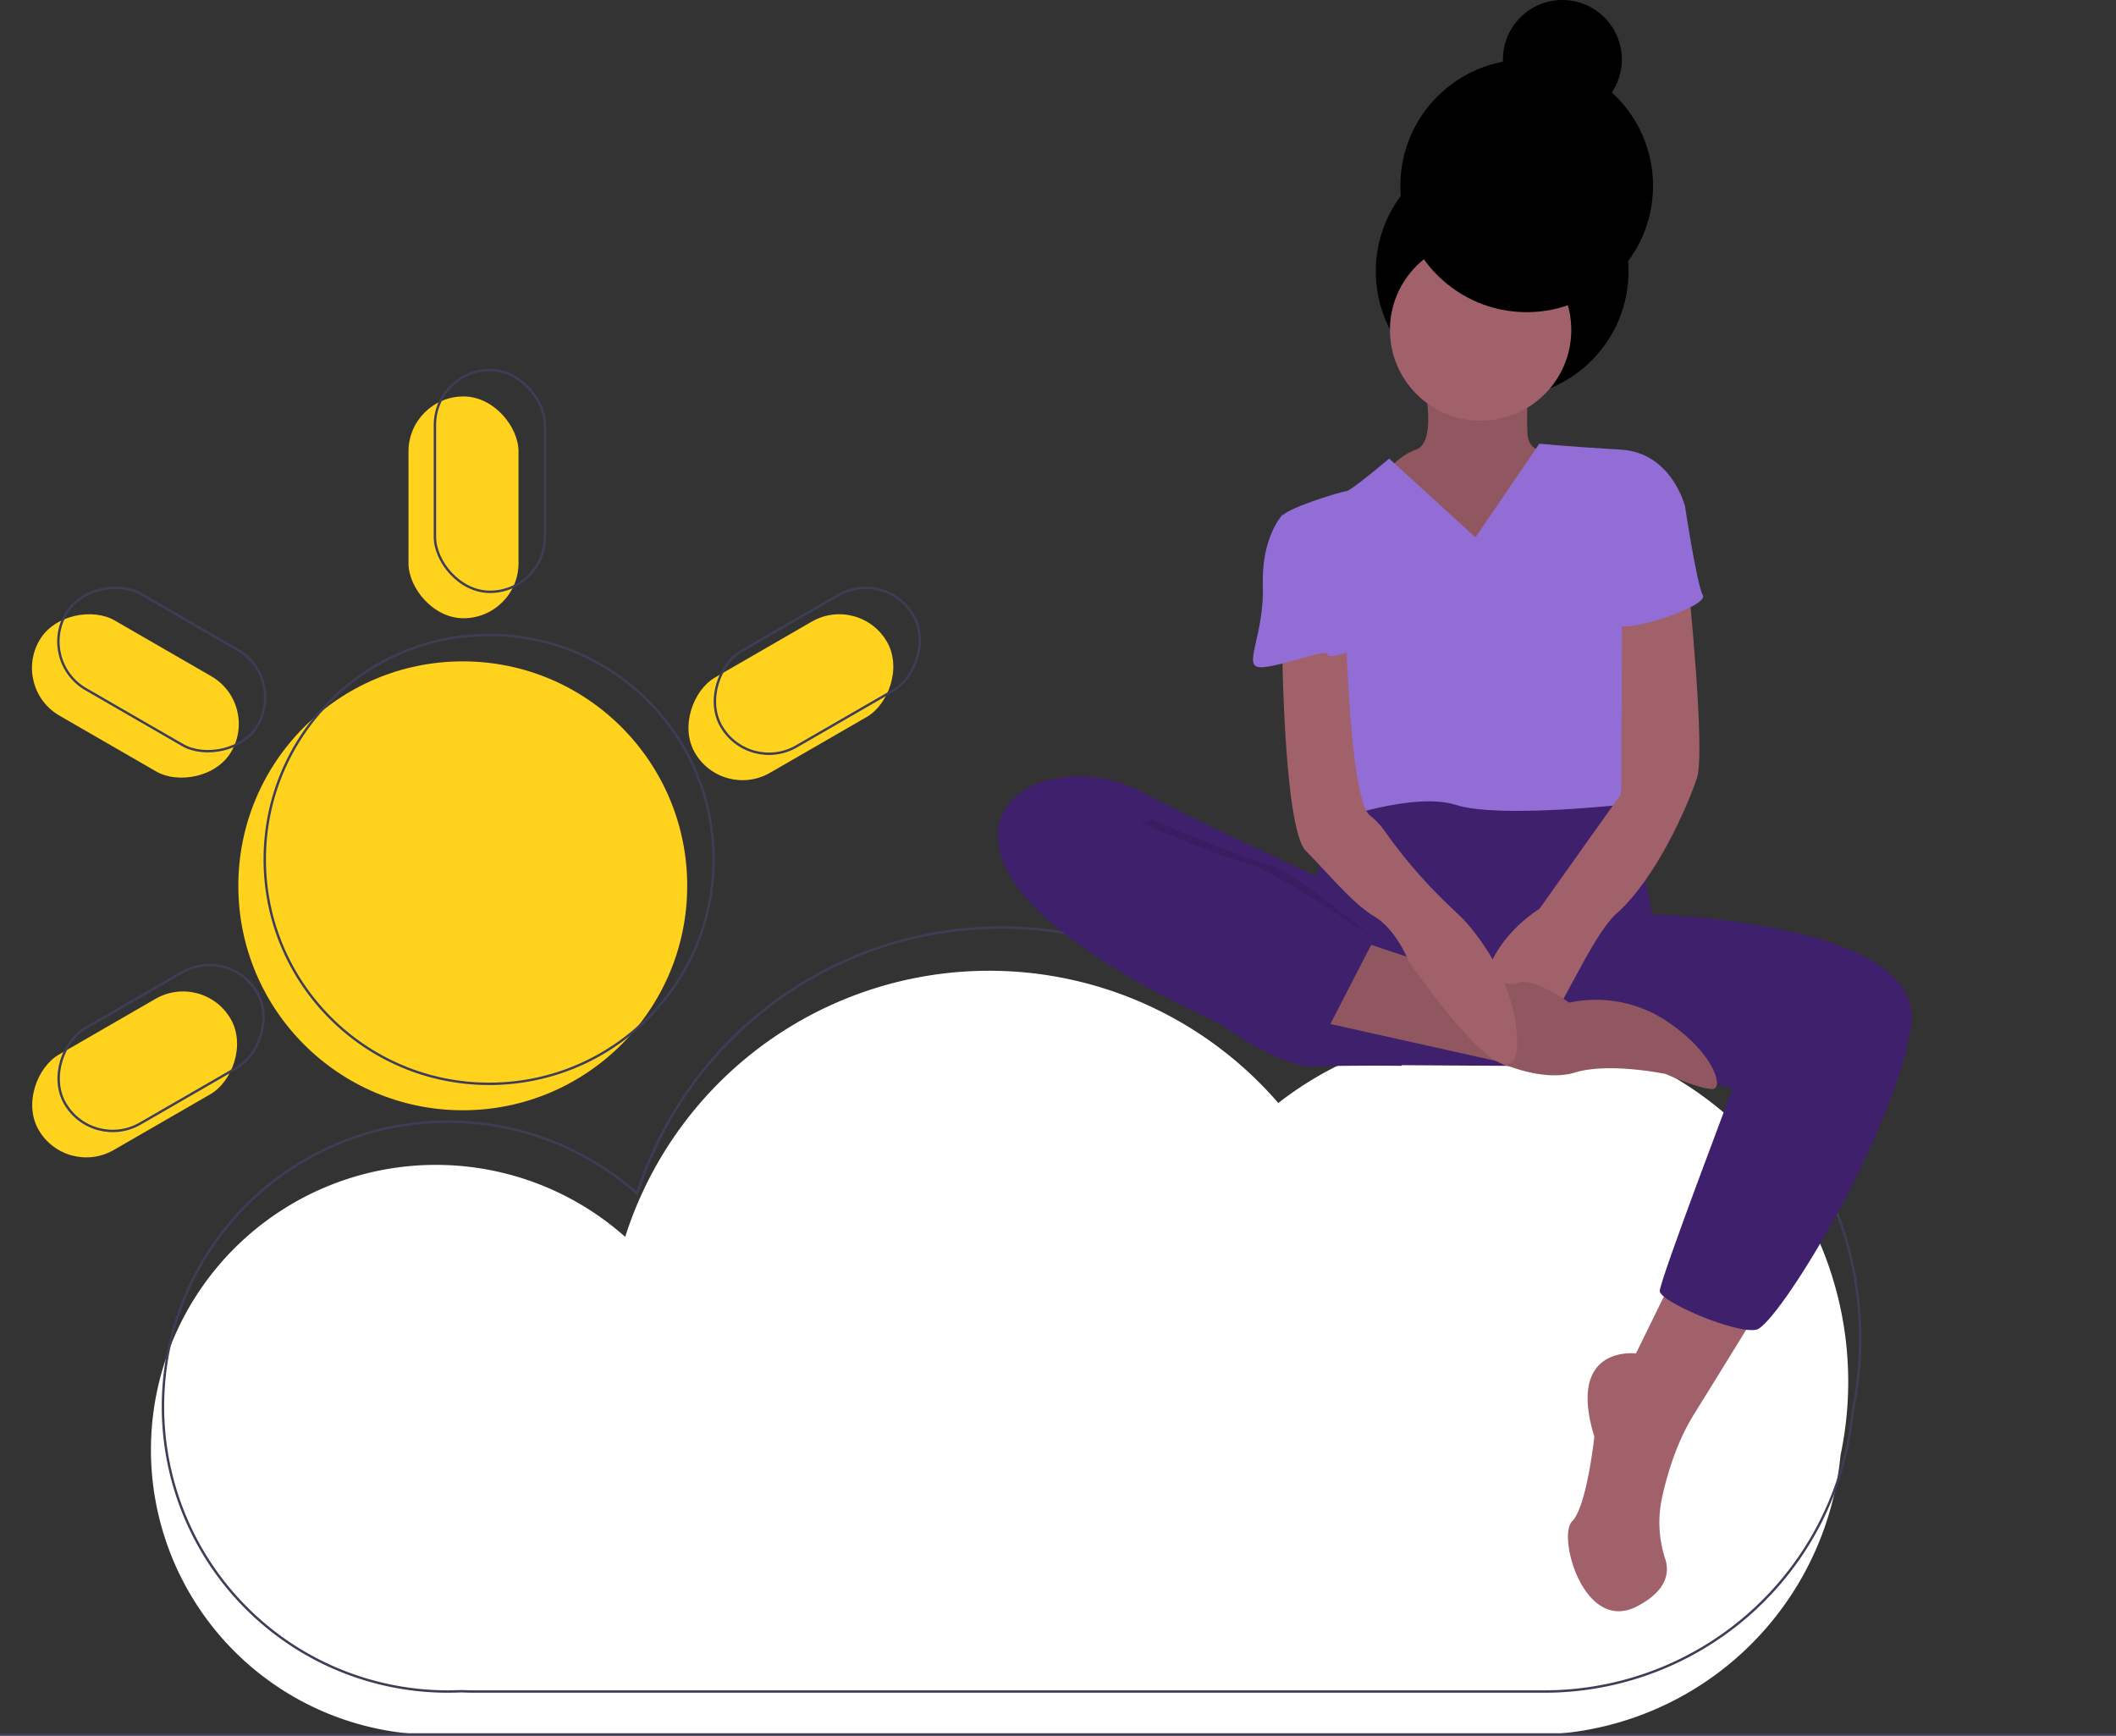 <svg id="undraw_weather_app_i5sm" xmlns="http://www.w3.org/2000/svg" width="881" height="722.628" viewBox="0 0 881 722.628">
  <rect x="0" y="0" width="881" height="722.628" fill="#333333" stroke="none"/>
  <path id="Trazado_243" data-name="Trazado 243" d="M929.008,664.122A147.008,147.008,0,0,0,691.72,548.1,159.073,159.073,0,0,0,419.8,603.829a118.634,118.634,0,1,0-78.817,207.3c1.844,0,3.676-.048,5.5-.131,1.883.082,3.774.131,5.676.131H797.476a128.962,128.962,0,0,0,128.35-116.48,147.58,147.58,0,0,0,3.182-30.527Z" transform="translate(-159.5 -88.871)" fill="#fff"/>
  <path id="Trazado_244" data-name="Trazado 244" d="M934.008,646.122A147.008,147.008,0,0,0,696.72,530.1,159.073,159.073,0,0,0,424.8,585.829a118.634,118.634,0,1,0-78.817,207.3c1.844,0,3.676-.048,5.5-.131,1.883.082,3.774.131,5.676.131H802.476a128.962,128.962,0,0,0,128.35-116.48,147.58,147.58,0,0,0,3.182-30.527Z" transform="translate(-159.5 -88.871)" fill="none" stroke="#3f3d56" stroke-miterlimit="10" stroke-width="1"/>
  <circle id="Elipse_28" data-name="Elipse 28" cx="93.445" cy="93.445" r="93.445" transform="translate(99.23 275.358)" fill="#ffd31d"/>
  <rect id="Rectángulo_39" data-name="Rectángulo 39" width="45.806" height="92.346" rx="22.903" transform="translate(170.077 165.056)" fill="#ffd31d"/>
  <rect id="Rectángulo_40" data-name="Rectángulo 40" width="45.806" height="92.346" rx="22.903" transform="translate(357.824 247.361) rotate(60)" fill="#ffd31d"/>
  <rect id="Rectángulo_41" data-name="Rectángulo 41" width="45.806" height="92.346" rx="22.903" transform="translate(27.526 490.245) rotate(-120)" fill="#ffd31d"/>
  <rect id="Rectángulo_42" data-name="Rectángulo 42" width="45.806" height="92.346" rx="22.903" transform="translate(4.928 286.499) rotate(-60)" fill="#ffd31d"/>
  <circle id="Elipse_29" data-name="Elipse 29" cx="93.445" cy="93.445" r="93.445" transform="translate(110.23 264.358)" fill="none" stroke="#3f3d56" stroke-miterlimit="10" stroke-width="1"/>
  <rect id="Rectángulo_43" data-name="Rectángulo 43" width="45.806" height="92.346" rx="22.903" transform="translate(181.077 154.056)" fill="none" stroke="#3f3d56" stroke-miterlimit="10" stroke-width="1"/>
  <rect id="Rectángulo_44" data-name="Rectángulo 44" width="45.806" height="92.346" rx="22.903" transform="translate(368.824 236.361) rotate(60)" fill="none" stroke="#3f3d56" stroke-miterlimit="10" stroke-width="1"/>
  <rect id="Rectángulo_45" data-name="Rectángulo 45" width="45.806" height="92.346" rx="22.903" transform="translate(38.526 479.245) rotate(-120)" fill="none" stroke="#3f3d56" stroke-miterlimit="10" stroke-width="1"/>
  <rect id="Rectángulo_46" data-name="Rectángulo 46" width="45.806" height="92.346" rx="22.903" transform="translate(15.928 275.499) rotate(-60)" fill="none" stroke="#3f3d56" stroke-miterlimit="10" stroke-width="1"/>
  <path id="Trazado_245" data-name="Trazado 245" d="M856.722,619.573l-16.091,32.8s-29.088-3.713-17.329,34.658c0,0-3.094,29.088-9.283,35.277s4.951,47.036,27.231,35.277c12.533-6.614,13.316-14.208,11.6-19.586a48.529,48.529,0,0,1-1.505-24.878c2.236-10.47,6.264-23.86,13.421-35.373,14.235-22.9,27.85-45.179,27.85-45.179Z" transform="translate(-159.5 -88.871)" fill="#a0616a"/>
  <path id="Trazado_246" data-name="Trazado 246" d="M816.494,417.814s-35.277-8.665-47.036-2.476-46.417,6.808-46.417,6.808-29.088,47.036-22.28,71.173,35.277,38.99,35.277,38.99l95.929.619L847.438,469.8s-7.427-43.323-13.616-45.8S816.494,417.814,816.494,417.814Z" transform="translate(-159.5 -88.871)" fill="#3e206d"/>
  <circle id="Elipse_30" data-name="Elipse 30" cx="52.606" cy="52.606" r="52.606" transform="translate(572.824 60.342)"/>
  <path id="Trazado_247" data-name="Trazado 247" d="M752.129,247s6.189,25.994-3.094,29.088-17.329,15.472-17.329,15.472l13.616,22.9,46.417,11.759L805.972,312.6l10.521-29.088-10.521-7.427s-9.9,3.094-10.521-6.808A165.047,165.047,0,0,1,796.07,247Z" transform="translate(-159.5 -88.871)" fill="#a0616a"/>
  <path id="Trazado_248" data-name="Trazado 248" d="M752.129,247s6.189,25.994-3.094,29.088-17.329,15.472-17.329,15.472l13.616,22.9,46.417,11.759L805.972,312.6l10.521-29.088-10.521-7.427s-9.9,3.094-10.521-6.808A165.047,165.047,0,0,1,796.07,247Z" transform="translate(-159.5 -88.871)" opacity="0.1"/>
  <circle id="Elipse_31" data-name="Elipse 31" cx="37.753" cy="37.753" r="37.753" transform="translate(578.703 99.642)" fill="#a0616a"/>
  <path id="Trazado_249" data-name="Trazado 249" d="M773.79,312.6l-35.9-32.8s-16.091,13.616-17.948,13.616-25.994,7.427-26.612,10.521,21.042,35.9,21.042,35.9-4.951,24.137,0,34.658,1.238,55.7,1.238,55.7,32.8-11.759,50.13-6.189,68.078,0,68.078,0,7.427-47.655,4.332-53.844-3.713-41.466-3.713-41.466l26.612-29.088s-5.57-22.28-26.612-23.518-34.039-2.476-34.039-2.476Z" transform="translate(-159.5 -88.871)" fill="#916dd5"/>
  <path id="Trazado_250" data-name="Trazado 250" d="M731.705,464.85s-69.316-31.564-97.166-46.417-70.554-3.094-56.938,30.326,89.74,66.222,89.74,66.222,24.756,18.567,39.609,17.948,36.205-.309,36.205-.309Z" transform="translate(-159.5 -88.871)" fill="#3e206d"/>
  <path id="Trazado_251" data-name="Trazado 251" d="M838.774,469.182s124.4,1.238,116.352,47.655-55.7,123.779-64.365,125.635-40.228-11.759-40.228-16.091,30.326-84.17,30.326-84.17l-74.267-22.9Z" transform="translate(-159.5 -88.871)" fill="#3e206d"/>
  <path id="Trazado_252" data-name="Trazado 252" d="M862.292,330.55s7.427,71.173,3.713,82.313-16.71,41.466-33.42,56.319-40.228,89.74-53.225,53.844,21.042-55.7,21.042-55.7l34.121-48.006.321-78.126Z" transform="translate(-159.5 -88.871)" fill="#a0616a"/>
  <path id="Trazado_253" data-name="Trazado 253" d="M723.041,479.7s61.271,21.661,68.078,18.567,21.661,8.046,21.661,8.046a53.351,53.351,0,0,1,40.228,7.427c19.8,13,24.137,27.85,19.8,28.469s-19.8-6.189-19.8-6.189-23.518-4.951-37.753-.619-32.786-4.8-32.786-4.8l-75.52-16.86Z" transform="translate(-159.5 -88.871)" fill="#a0616a"/>
  <path id="Trazado_254" data-name="Trazado 254" d="M723.041,479.7s61.271,21.661,68.078,18.567,21.661,8.046,21.661,8.046a53.351,53.351,0,0,1,40.228,7.427c19.8,13,24.137,27.85,19.8,28.469s-19.8-6.189-19.8-6.189-23.518-4.951-37.753-.619-32.786-4.8-32.786-4.8l-75.52-16.86Z" transform="translate(-159.5 -88.871)" opacity="0.1"/>
  <path id="Trazado_255" data-name="Trazado 255" d="M693.334,357.162s.619,76.743,9.9,86.026,19.186,21.661,28.469,27.231,14.235,18.567,14.235,18.567,44.56,64.984,45.179,35.277-22.9-53.225-22.9-53.225l-4.6-4.383a209.083,209.083,0,0,1-27.182-31.2,32.53,32.53,0,0,0-6.587-7.119c-8.046-6.189-9.9-74.267-9.9-74.267Z" transform="translate(-159.5 -88.871)" fill="#a0616a"/>
  <path id="Trazado_256" data-name="Trazado 256" d="M848.057,292.178l13,7.427s4.951,32.8,7.427,37.134-30.326,15.472-35.277,12.378-7.427-33.42-7.427-33.42Z" transform="translate(-159.5 -88.871)" fill="#916dd5"/>
  <path id="Trazado_257" data-name="Trazado 257" d="M701.379,303.318h-8.046s-8.664,9.283-8.046,29.088-7.427,32.182-2.476,34.039,29.647-7.971,29.368-5.223,12.717-2.2,12.717-2.2l-8.665-32.8Z" transform="translate(-159.5 -88.871)" fill="#916dd5"/>
  <path id="Trazado_258" data-name="Trazado 258" d="M639.181,430.192s37.753,16.091,48.274,18.567S731.981,480.2,731.981,480.2l-23.212,35.247s-23.79-2.945-36.787-5.42-90.359-53.844-77.362-62.508S639.181,430.192,639.181,430.192Z" transform="translate(-159.5 -88.871)" opacity="0.1"/>
  <path id="Trazado_259" data-name="Trazado 259" d="M631.444,430.192s37.753,16.091,48.274,18.567S731.705,479.7,731.705,479.7l-20.424,39.609s-34.039-6.808-47.036-9.283-90.359-53.844-77.362-62.508S631.444,430.192,631.444,430.192Z" transform="translate(-159.5 -88.871)" fill="#3e206d"/>
  <circle id="Elipse_32" data-name="Elipse 32" cx="52.606" cy="52.606" r="52.606" transform="translate(583.036 24.756)"/>
  <circle id="Elipse_33" data-name="Elipse 33" cx="24.756" cy="24.756" r="24.756" transform="translate(625.739 0)"/>
  <line id="Línea_2" data-name="Línea 2" x2="881" transform="translate(0 722.128)" fill="none" stroke="#3f3d56" stroke-miterlimit="10" stroke-width="1"/>
</svg>
